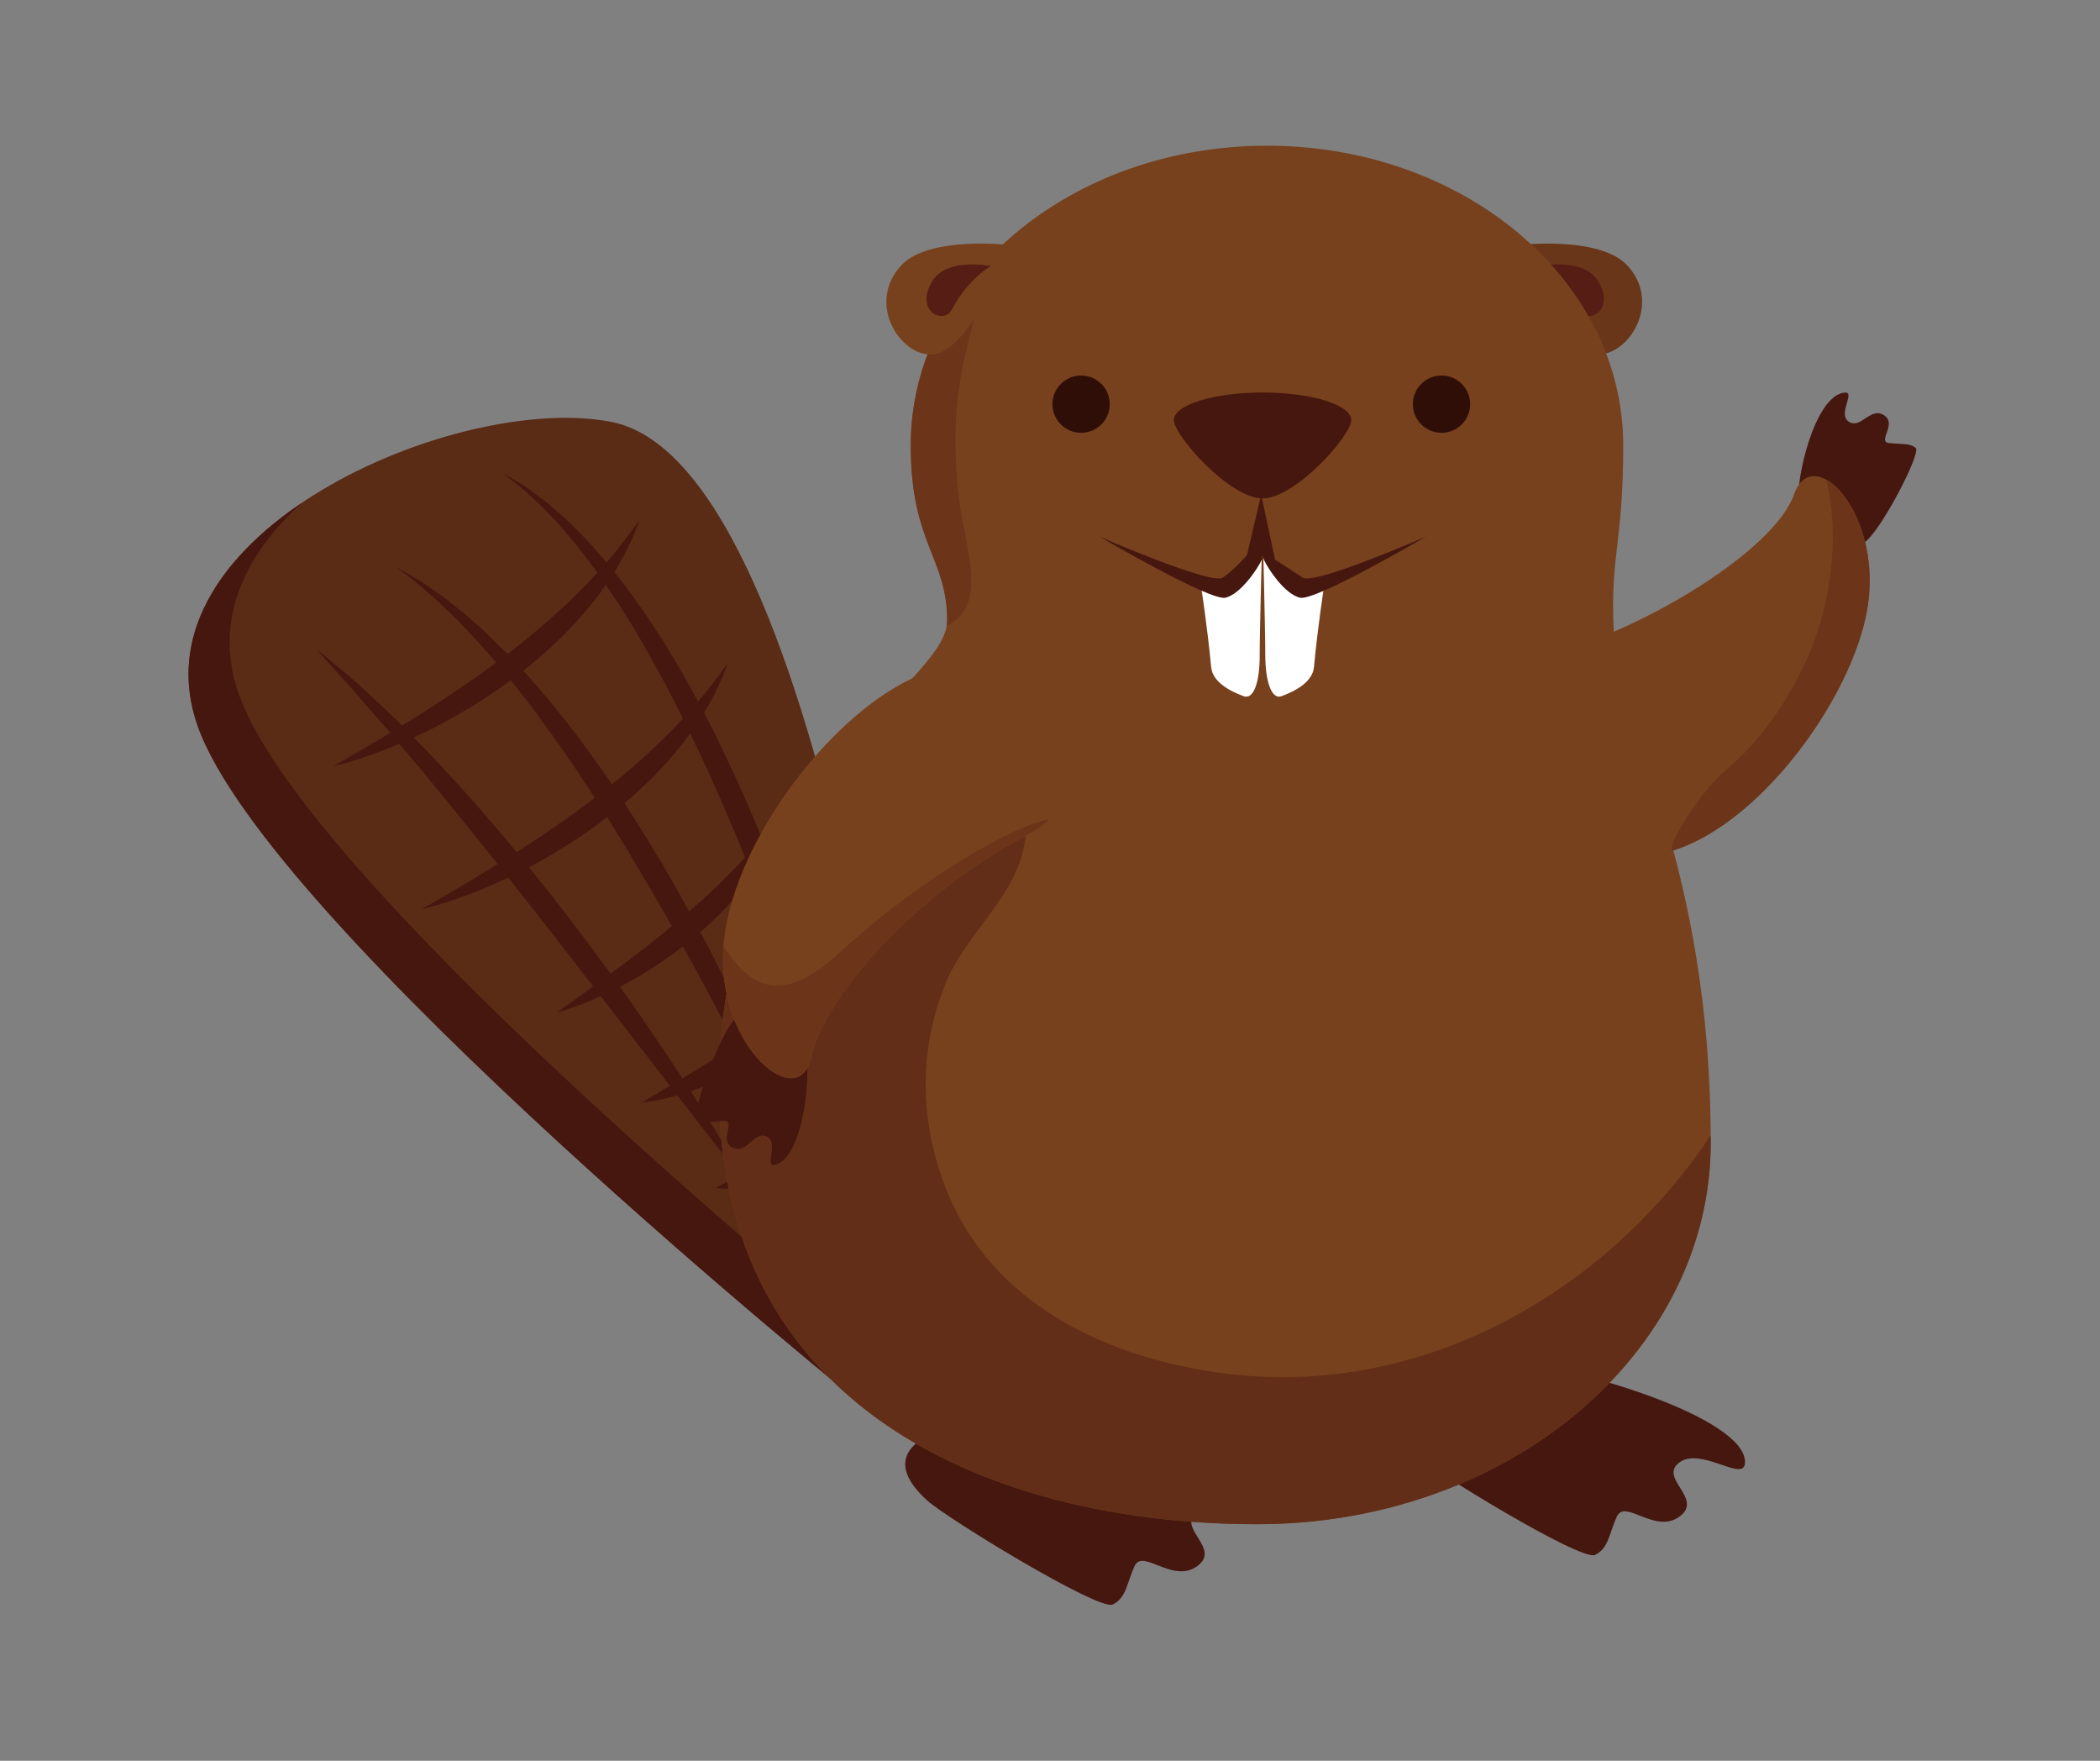 <svg xmlns="http://www.w3.org/2000/svg" xmlns:xlink="http://www.w3.org/1999/xlink" width="940" zoomAndPan="magnify" viewBox="0 0 705 591" height="788" preserveAspectRatio="xMidYMid meet" version="1.0"><rect x="0" y="0" width="705" height="591" fill="#808080" stroke="none"/><defs><clipPath id="3615a26e3a"><path d="M 241 48.891 L 575 48.891 L 575 512 L 241 512 Z M 241 48.891 " clip-rule="nonzero"/></clipPath></defs><path fill="#5a2b15" d="M 309.09 445.953 C 309.09 445.953 279.684 156.523 205.43 141.652 C 153.996 131.355 43.578 178.863 66.34 243.594 C 90.027 310.93 291.086 472.832 291.086 472.832 L 309.09 445.953 " fill-opacity="1" fill-rule="nonzero"/><path fill="#46170f" d="M 300.59 458.648 C 271.422 434.832 101.773 294.406 80.137 232.898 C 71.465 208.242 82.125 186.094 101.477 168.672 C 73.895 187.242 55.781 213.559 66.34 243.594 C 90.027 310.93 291.086 472.832 291.086 472.832 L 300.59 458.648 " fill-opacity="1" fill-rule="nonzero"/><path fill="#46170f" d="M 168.629 158.676 C 168.629 158.676 169.594 159.246 171.395 160.32 C 173.172 161.441 175.934 162.805 179.031 165.273 C 180.594 166.469 182.445 167.695 184.254 169.238 C 186.043 170.809 187.977 172.504 190.047 174.32 C 192.055 176.203 194.066 178.324 196.262 180.508 C 197.387 181.578 198.41 182.777 199.473 184.004 C 200.535 185.227 201.625 186.48 202.738 187.754 C 207.125 192.918 211.605 198.746 215.992 205.141 C 218.246 208.305 220.316 211.703 222.57 215.094 C 224.777 218.516 226.805 222.141 228.984 225.762 C 231.027 229.457 233.105 233.215 235.207 237.016 C 237.199 240.871 239.285 244.75 241.184 248.746 C 245.035 256.719 248.82 264.879 252.352 273.137 L 254.957 279.352 C 255.785 281.434 256.617 283.516 257.445 285.59 C 259.129 289.734 260.688 293.906 262.262 298.031 C 265.434 306.277 268.164 314.535 270.859 322.492 C 273.512 330.473 275.883 338.242 278.031 345.637 C 280.23 353.016 282.117 360.047 283.793 366.551 C 285.508 373.047 286.918 379.043 288.145 384.359 C 289.379 389.672 290.352 394.332 291.129 398.168 C 291.93 402 292.445 405.043 292.824 407.105 C 293.184 409.172 293.375 410.273 293.375 410.273 C 293.375 410.273 292.02 406.012 289.648 398.555 C 288.445 394.84 286.984 390.324 285.309 385.145 C 283.598 379.984 281.664 374.16 279.559 367.809 C 277.391 361.484 275.043 354.633 272.562 347.387 C 270.055 340.148 267.266 332.578 264.457 324.723 C 263 320.816 261.512 316.848 260.008 312.824 C 258.461 308.82 256.898 304.77 255.324 300.688 C 253.723 296.613 252.133 292.5 250.426 288.418 C 249.586 286.371 248.742 284.32 247.902 282.266 L 245.273 276.148 C 241.867 267.949 238.215 259.859 234.496 251.965 C 232.598 248.031 230.715 244.133 228.852 240.285 C 226.898 236.48 224.969 232.73 223.07 229.035 C 221.062 225.402 219.086 221.836 217.152 218.34 C 215.113 214.914 213.246 211.469 211.199 208.273 C 207.172 201.824 203.211 195.828 199.285 190.484 C 197.262 187.867 195.441 185.242 193.484 182.941 C 191.539 180.641 189.75 178.383 187.957 176.371 C 186.102 174.41 184.367 172.574 182.762 170.879 C 181.156 169.18 179.512 167.824 178.109 166.48 C 175.328 163.77 172.789 161.977 171.164 160.66 C 169.512 159.367 168.629 158.676 168.629 158.676 " fill-opacity="1" fill-rule="nonzero"/><path fill="#46170f" d="M 214.641 174.656 C 214.641 174.656 213.934 176.66 212.551 180.086 C 211.75 181.75 210.855 183.863 209.605 186.148 C 208.973 187.285 208.301 188.496 207.594 189.773 C 206.883 191.055 205.996 192.301 205.145 193.664 C 204.297 195.031 203.324 196.387 202.32 197.801 C 201.34 199.23 200.246 200.645 199.09 202.078 C 197.961 203.531 196.75 204.988 195.469 206.43 C 194.211 207.902 192.879 209.363 191.477 210.797 C 190.781 211.523 190.082 212.254 189.375 212.988 C 188.645 213.695 187.906 214.41 187.16 215.125 C 185.691 216.578 184.145 217.984 182.559 219.367 C 179.422 222.18 176.066 224.828 172.684 227.434 C 169.25 229.969 165.773 232.445 162.238 234.699 C 160.477 235.844 158.723 236.957 156.949 237.988 C 155.191 239.055 153.438 240.074 151.691 241.035 C 144.73 244.926 137.988 248.074 132.09 250.469 C 129.16 251.707 126.422 252.711 123.984 253.562 C 121.555 254.441 119.395 255.09 117.617 255.629 C 114.062 256.684 111.977 257.105 111.977 257.105 C 111.977 257.105 113.809 256.059 117.016 254.219 C 120.203 252.375 124.734 249.734 130.109 246.52 C 132.793 244.91 135.668 243.113 138.703 241.23 C 141.738 239.344 144.91 237.324 148.16 235.195 C 151.414 233.07 154.734 230.816 158.078 228.504 C 161.414 226.176 164.766 223.77 168.059 221.289 C 171.348 218.809 174.598 216.273 177.719 213.695 C 180.848 211.121 183.887 208.535 186.727 205.93 C 188.18 204.66 189.535 203.336 190.887 202.062 C 192.258 200.809 193.523 199.504 194.773 198.25 C 195.398 197.625 196.02 197.008 196.629 196.398 C 197.215 195.77 197.797 195.152 198.363 194.547 C 199.52 193.34 200.648 192.18 201.648 190.996 C 203.715 188.68 205.539 186.496 207.16 184.535 C 208.723 182.535 210.09 180.793 211.215 179.359 C 213.348 176.34 214.641 174.656 214.641 174.656 " fill-opacity="1" fill-rule="nonzero"/><path fill="#46170f" d="M 244.266 222.688 C 244.266 222.688 243.559 224.688 242.176 228.113 C 241.371 229.781 240.477 231.895 239.227 234.176 C 238.598 235.312 237.922 236.523 237.219 237.801 C 236.504 239.078 235.621 240.332 234.766 241.691 C 233.918 243.059 232.949 244.414 231.945 245.828 C 230.965 247.258 229.871 248.676 228.715 250.105 C 227.582 251.562 226.375 253.016 225.09 254.457 C 223.836 255.93 222.504 257.387 221.105 258.824 C 220.41 259.551 219.707 260.281 219 261.016 C 218.266 261.723 217.527 262.434 216.785 263.152 C 215.312 264.602 213.77 266.012 212.184 267.391 C 209.047 270.203 205.691 272.855 202.309 275.457 C 198.875 277.996 195.398 280.473 191.863 282.727 C 190.102 283.867 188.344 284.984 186.574 286.016 C 184.816 287.082 183.062 288.098 181.316 289.059 C 174.355 292.949 167.609 296.098 161.715 298.492 C 158.785 299.727 156.047 300.734 153.605 301.586 C 151.18 302.465 149.016 303.113 147.242 303.648 C 143.688 304.707 141.602 305.129 141.602 305.129 C 141.602 305.129 143.434 304.078 146.637 302.242 C 149.828 300.395 154.359 297.758 159.734 294.543 C 162.418 292.934 165.293 291.137 168.328 289.254 C 171.363 287.367 174.535 285.348 177.785 283.219 C 181.039 281.094 184.359 278.844 187.703 276.531 C 191.035 274.199 194.391 271.797 197.684 269.312 C 200.973 266.836 204.219 264.301 207.344 261.723 C 210.473 259.145 213.508 256.562 216.348 253.957 C 217.805 252.688 219.16 251.367 220.508 250.09 C 221.883 248.836 223.145 247.531 224.395 246.281 C 225.023 245.652 225.641 245.035 226.254 244.426 C 226.84 243.797 227.418 243.18 227.988 242.574 C 229.145 241.367 230.273 240.207 231.27 239.023 C 233.34 236.707 235.164 234.52 236.781 232.562 C 238.348 230.562 239.715 228.82 240.836 227.387 C 242.973 224.371 244.266 222.688 244.266 222.688 " fill-opacity="1" fill-rule="nonzero"/><path fill="#46170f" d="M 265.418 268.605 C 265.418 268.605 264.938 270.25 263.957 273.062 C 263.43 274.457 262.941 276.203 262.062 278.09 C 261.145 279.965 260.098 282.113 258.855 284.418 C 257.676 286.789 256.047 289.023 254.43 291.535 C 252.855 294.078 250.801 296.43 248.785 298.969 C 248.273 299.602 247.758 300.234 247.234 300.871 C 246.699 301.496 246.113 302.082 245.551 302.691 C 244.418 303.906 243.258 305.133 242.074 306.348 C 239.738 308.828 237.082 311.02 234.559 313.363 C 231.902 315.547 229.234 317.723 226.516 319.73 C 225.148 320.719 223.773 321.684 222.41 322.621 C 221.066 323.582 219.703 324.484 218.324 325.312 C 216.961 326.156 215.617 326.984 214.301 327.797 C 212.953 328.555 211.637 329.297 210.355 330.016 C 207.801 331.469 205.273 332.641 202.969 333.758 C 198.332 335.953 194.336 337.484 191.5 338.438 C 188.672 339.418 186.996 339.805 186.996 339.805 C 186.996 339.805 192.488 335.863 200.727 329.953 C 202.742 328.445 204.953 326.875 207.238 325.133 C 208.387 324.281 209.57 323.406 210.777 322.512 C 211.969 321.602 213.184 320.668 214.418 319.719 C 216.938 317.887 219.367 315.781 221.965 313.816 C 224.477 311.746 227.031 309.648 229.555 307.523 C 230.789 306.434 232.027 305.344 233.258 304.258 C 234.484 303.168 235.758 302.137 236.898 300.984 C 239.195 298.715 241.676 296.664 243.754 294.391 C 245.863 292.152 248.113 290.137 249.906 287.957 C 250.855 286.902 251.777 285.871 252.672 284.883 C 253.598 283.902 254.48 282.949 255.203 281.969 C 256.699 280.031 258.168 278.281 259.477 276.711 C 260.719 275.082 261.719 273.555 262.605 272.363 C 264.344 269.945 265.418 268.605 265.418 268.605 " fill-opacity="1" fill-rule="nonzero"/><path fill="#46170f" d="M 280.93 320.754 C 280.93 320.754 280.574 322.055 279.816 324.258 C 279.402 325.344 279.043 326.711 278.324 328.172 C 277.578 329.629 276.723 331.305 275.703 333.113 C 274.707 334.949 273.34 336.625 271.984 338.551 C 271.316 339.516 270.562 340.453 269.734 341.344 C 268.934 342.266 268.074 343.18 267.215 344.121 C 266.781 344.586 266.348 345.059 265.906 345.535 C 265.43 345.973 264.953 346.406 264.473 346.848 C 263.512 347.734 262.535 348.625 261.527 349.5 C 259.535 351.273 257.309 352.801 255.168 354.449 C 252.91 355.914 250.688 357.441 248.383 358.738 C 246.078 360.031 243.809 361.305 241.52 362.332 C 240.375 362.859 239.27 363.398 238.16 363.875 C 237.039 364.324 235.945 364.758 234.875 365.184 C 232.75 366.047 230.664 366.684 228.766 367.301 C 224.918 368.438 221.66 369.164 219.34 369.527 C 217.031 369.926 215.68 369.992 215.68 369.992 C 215.68 369.992 216.82 369.301 218.816 368.09 C 220.781 366.914 223.594 365.238 226.969 363.223 C 228.625 362.188 230.457 361.172 232.332 359.984 C 233.281 359.41 234.254 358.828 235.25 358.23 C 236.23 357.613 237.23 356.984 238.25 356.348 C 240.316 355.125 242.34 353.699 244.473 352.383 C 246.57 351.012 248.648 349.555 250.758 348.148 C 252.781 346.633 254.891 345.219 256.852 343.695 C 258.75 342.109 260.832 340.754 262.562 339.156 C 264.309 337.578 266.215 336.23 267.715 334.672 C 268.512 333.926 269.285 333.199 270.035 332.5 C 270.805 331.805 271.555 331.137 272.164 330.434 C 273.434 329.062 274.68 327.816 275.793 326.691 C 276.863 325.52 277.727 324.375 278.488 323.504 C 279.992 321.727 280.93 320.754 280.93 320.754 " fill-opacity="1" fill-rule="nonzero"/><path fill="#46170f" d="M 287.203 362.836 C 287.203 362.836 287.102 363.848 286.777 365.555 C 286.609 366.406 286.422 367.445 286.145 368.613 C 285.82 369.77 285.266 371.07 284.691 372.512 C 284.395 373.227 284.074 373.98 283.719 374.742 C 283.305 375.453 282.875 376.188 282.438 376.941 C 281.996 377.703 281.504 378.457 281.016 379.25 C 280.531 380.043 279.883 380.727 279.301 381.488 C 278.703 382.246 278.07 382.992 277.43 383.746 C 276.77 384.488 276.031 385.16 275.301 385.855 C 274.559 386.535 273.852 387.277 273.059 387.914 L 270.621 389.777 C 269.008 391.039 267.223 392.027 265.5 393.055 C 264.648 393.586 263.73 393.965 262.852 394.391 C 261.961 394.797 261.109 395.258 260.215 395.578 C 258.438 396.246 256.734 396.906 255.051 397.328 C 254.211 397.547 253.41 397.781 252.617 397.957 C 251.816 398.109 251.047 398.258 250.305 398.395 C 247.336 398.91 244.82 399.012 243.055 398.953 C 241.297 398.926 240.289 398.73 240.289 398.73 C 240.289 398.73 241.172 398.27 242.715 397.457 C 243.48 397.09 244.383 396.543 245.43 396.031 C 246.457 395.445 247.637 394.887 248.875 394.176 C 250.129 393.5 251.469 392.777 252.855 391.969 C 254.273 391.23 255.68 390.301 257.188 389.461 C 258.637 388.551 260.137 387.609 261.664 386.652 C 263.105 385.598 264.703 384.711 266.094 383.559 L 268.285 381.973 C 268.98 381.406 269.672 380.84 270.359 380.281 C 271.027 379.703 271.754 379.188 272.41 378.617 C 273.039 378.02 273.664 377.434 274.305 376.871 C 274.93 376.297 275.59 375.766 276.164 375.18 C 276.734 374.598 277.277 374.008 277.844 373.453 C 278.41 372.895 278.961 372.352 279.496 371.828 C 279.977 371.277 280.438 370.742 280.883 370.23 C 281.785 369.188 282.703 368.281 283.465 367.363 C 284.176 366.402 284.852 365.59 285.398 364.91 C 286.496 363.566 287.203 362.836 287.203 362.836 " fill-opacity="1" fill-rule="nonzero"/><path fill="#46170f" d="M 133.168 190.434 C 133.168 190.434 134.078 190.953 135.789 191.934 C 136.645 192.422 137.699 193.027 138.938 193.742 C 139.555 194.102 140.234 194.457 140.926 194.902 C 141.602 195.363 142.324 195.859 143.086 196.383 C 144.617 197.426 146.316 198.59 148.16 199.855 C 149.914 201.234 151.812 202.727 153.84 204.316 C 155.91 205.875 157.895 207.762 160.094 209.652 C 162.312 211.527 164.473 213.664 166.73 215.895 C 167.867 217.008 169.027 218.148 170.207 219.309 C 171.34 220.504 172.492 221.73 173.668 222.973 C 174.836 224.23 176.023 225.504 177.227 226.801 C 178.383 228.137 179.551 229.492 180.742 230.875 C 181.926 232.254 183.125 233.648 184.344 235.07 C 185.516 236.516 186.707 237.984 187.906 239.465 C 190.359 242.402 192.668 245.539 195.043 248.711 C 199.777 255.07 204.523 261.75 209.07 268.711 C 211.359 272.18 213.562 275.742 215.832 279.281 C 218.016 282.871 220.211 286.473 222.406 290.078 C 226.633 297.375 230.766 304.727 234.676 312.043 C 235.656 313.871 236.633 315.691 237.602 317.504 C 238.531 319.336 239.453 321.16 240.375 322.977 C 242.223 326.59 243.98 330.199 245.723 333.742 C 249.223 340.816 252.371 347.77 255.328 354.367 C 258.289 360.969 260.957 367.262 263.328 373.109 C 268.129 384.781 271.75 394.652 274.16 401.605 C 275.391 405.074 276.258 407.836 276.871 409.711 C 277.465 411.586 277.785 412.59 277.785 412.59 C 277.785 412.59 275.953 408.809 272.75 402.191 C 269.543 395.586 264.906 386.18 259.305 374.934 C 256.469 369.336 253.395 363.266 250.145 356.848 C 246.82 350.48 243.312 343.758 239.68 336.809 C 236.031 329.879 232.105 322.797 228.148 315.594 C 224.203 308.383 220.02 301.16 215.777 293.98 C 213.648 290.395 211.52 286.809 209.395 283.242 C 207.195 279.723 205.059 276.18 202.836 272.734 C 198.379 265.852 194.059 259.035 189.559 252.66 C 187.336 249.453 185.113 246.324 182.891 243.301 C 181.789 241.781 180.699 240.277 179.621 238.793 C 178.504 237.34 177.398 235.906 176.309 234.492 C 175.215 233.074 174.137 231.684 173.07 230.309 C 171.969 228.969 170.883 227.652 169.816 226.355 C 168.754 225.047 167.711 223.762 166.688 222.504 C 165.617 221.285 164.566 220.09 163.539 218.922 C 162.508 217.75 161.496 216.602 160.512 215.48 C 159.516 214.363 158.477 213.348 157.512 212.301 C 155.539 210.254 153.762 208.203 151.887 206.504 C 150.055 204.738 148.34 203.094 146.754 201.566 C 145.098 200.133 143.578 198.812 142.199 197.621 C 139.496 195.164 137.082 193.523 135.559 192.281 C 134 191.074 133.168 190.434 133.168 190.434 " fill-opacity="1" fill-rule="nonzero"/><path fill="#46170f" d="M 106.117 217.793 C 106.117 217.793 108.949 220.051 113.793 224.117 C 116.195 226.172 119.215 228.539 122.391 231.609 C 125.625 234.613 129.301 237.992 133.211 241.785 C 137.035 245.637 141.18 249.812 145.484 254.316 C 149.727 258.863 154.164 263.695 158.703 268.742 C 163.156 273.859 167.723 279.18 172.301 284.637 C 176.801 290.152 181.387 295.75 185.844 301.441 C 190.242 307.18 194.738 312.852 198.922 318.605 C 203.18 324.305 207.293 329.969 211.184 335.52 C 215.133 341.027 218.777 346.465 222.258 351.609 C 225.773 356.73 228.926 361.684 231.875 366.227 C 237.727 375.355 242.398 383.09 245.578 388.559 C 248.777 394.016 250.48 397.211 250.48 397.211 C 250.48 397.211 248.238 394.379 244.312 389.418 C 242.371 386.93 240.008 383.91 237.301 380.441 C 234.605 376.969 231.527 373.078 228.262 368.773 C 221.656 360.223 213.949 350.254 205.691 339.57 C 201.57 334.23 197.309 328.719 192.977 323.113 C 188.672 317.492 184.199 311.867 179.789 306.188 C 175.34 300.543 170.895 294.895 166.516 289.336 C 162.086 283.82 157.727 278.391 153.508 273.141 C 149.242 267.922 145.113 262.887 141.203 258.109 C 137.176 253.434 133.445 248.938 129.996 244.785 C 126.438 240.754 123.199 237.027 120.34 233.699 C 117.508 230.348 114.848 227.566 112.738 225.211 C 108.484 220.531 106.117 217.793 106.117 217.793 " fill-opacity="1" fill-rule="nonzero"/><path fill="#46170f" d="M 311.324 503.668 C 318.09 509.77 368.992 540.82 373.566 538.539 C 378.145 536.27 378.145 531.723 380.891 525.652 C 382.262 522.621 385.469 524.137 389.355 525.652 C 393.246 527.168 397.824 528.684 401.945 525.652 C 410.184 519.586 394.621 512.766 401.945 507.457 C 405.422 504.934 410.539 506.426 414.961 507.918 C 419.836 509.562 423.867 511.207 423.914 507.457 C 424.105 492.344 367.164 475.613 349.773 474.859 C 332.379 474.098 285.941 480.766 311.324 503.668 " fill-opacity="1" fill-rule="nonzero"/><path fill="#46170f" d="M 473.234 487.031 C 480 493.137 530.906 524.184 535.477 521.906 C 540.059 519.633 540.059 515.086 542.801 509.02 C 544.176 505.984 547.379 507.504 551.273 509.02 C 555.16 510.535 559.738 512.051 563.855 509.02 C 572.098 502.953 556.535 496.133 563.855 490.82 C 567.336 488.297 572.453 489.789 576.867 491.281 C 581.746 492.93 585.781 494.574 585.828 490.82 C 586.02 475.711 529.074 458.98 511.688 458.227 C 494.293 457.465 447.859 464.129 473.234 487.031 " fill-opacity="1" fill-rule="nonzero"/><path fill="#46170f" d="M 625.656 182.188 C 630.758 179.566 645.016 152.16 643.164 150.402 C 641.32 148.645 638.363 149.191 634.211 148.703 C 630.047 148.211 637.094 142.293 632.477 139.363 C 630.141 137.879 628.18 139.133 626.281 140.391 C 624.441 141.609 622.668 142.832 620.676 141.543 C 616.633 138.934 623.523 130.984 618.875 131.805 C 609.059 133.531 602.883 160.793 603.812 168.594 C 604.75 176.398 620.551 184.812 625.656 182.188 " fill-opacity="1" fill-rule="nonzero"/><path fill="#6a3619" d="M 509.953 82.234 C 509.953 82.234 522.766 118.988 536.461 118.988 C 547.148 118.988 557.836 101.465 546.293 89.074 C 536.961 79.055 509.953 82.234 509.953 82.234 " fill-opacity="1" fill-rule="nonzero"/><path fill="#561d14" d="M 516.906 89.316 C 516.906 89.316 524.504 93.551 529.91 103.859 C 532.723 109.207 542.605 104.426 536.535 94.379 C 531.629 86.25 516.906 89.316 516.906 89.316 " fill-opacity="1" fill-rule="nonzero"/><g clip-path="url(#3615a26e3a)"><path fill="#78411d" d="M 541.98 215.574 C 540.059 187.066 544.949 183.891 544.949 149.543 C 544.949 93.961 491.41 48.902 425.352 48.902 C 359.305 48.902 305.754 93.961 305.754 149.543 C 305.754 182.551 317.977 187.121 317.977 208.309 C 317.977 231.707 234.152 266.855 241.848 378.398 C 248.621 476.602 337.953 511.594 422.051 511.594 C 506.148 511.594 574.324 454.223 574.324 383.457 C 574.324 289.93 543.883 243.828 541.98 215.574 " fill-opacity="1" fill-rule="nonzero"/></g><path fill="#e2c3be" d="M 317.812 210.094 C 317.914 209.5 317.977 208.914 317.977 208.336 C 317.977 208.914 317.922 209.5 317.824 210.09 C 317.82 210.09 317.816 210.094 317.812 210.094 M 305.754 149.547 C 305.754 149.52 305.754 149.496 305.754 149.469 C 305.754 149.492 305.754 149.523 305.754 149.547 M 305.754 149.449 C 305.754 149.43 305.754 149.41 305.754 149.395 C 305.754 149.41 305.754 149.43 305.754 149.449 M 305.754 149.371 C 305.754 149.352 305.754 149.336 305.754 149.316 C 305.754 149.34 305.754 149.352 305.754 149.371 M 305.754 149.297 C 305.754 149.27 305.754 149.25 305.754 149.227 C 305.754 149.246 305.754 149.273 305.754 149.297 M 305.754 149.219 C 305.754 149.195 305.754 149.168 305.754 149.145 C 305.754 149.168 305.754 149.195 305.754 149.219 M 305.754 149.121 C 305.754 149.105 305.754 149.086 305.754 149.07 C 305.754 149.086 305.754 149.105 305.754 149.121 M 305.754 149.039 C 305.754 149.023 305.754 149.012 305.754 148.996 C 305.754 149.012 305.754 149.023 305.754 149.039 M 305.754 148.965 C 305.754 148.949 305.758 148.934 305.758 148.914 C 305.758 148.938 305.754 148.949 305.754 148.965 M 305.758 148.891 C 305.758 148.867 305.758 148.848 305.758 148.824 C 305.758 148.848 305.758 148.867 305.758 148.891 M 305.758 148.785 C 305.758 148.77 305.758 148.762 305.758 148.75 C 305.758 148.762 305.758 148.773 305.758 148.785 M 305.758 148.707 C 305.758 148.699 305.758 148.688 305.758 148.676 C 305.758 148.688 305.758 148.695 305.758 148.707 M 305.758 148.637 C 305.758 148.625 305.758 148.617 305.758 148.609 C 305.758 148.613 305.758 148.629 305.758 148.637 M 305.758 148.438 C 305.758 148.434 305.758 148.43 305.758 148.426 C 305.758 148.434 305.758 148.434 305.758 148.438 M 305.762 148.371 C 305.762 148.367 305.762 148.363 305.762 148.359 C 305.762 148.363 305.762 148.367 305.762 148.371 " fill-opacity="1" fill-rule="nonzero"/><path fill="#6c351a" d="M 317.824 210.086 C 317.926 209.496 317.977 208.914 317.977 208.336 C 317.977 208.328 317.977 208.32 317.977 208.309 C 317.977 187.125 305.754 182.551 305.754 149.547 C 305.754 149.523 305.754 149.496 305.754 149.473 C 305.754 149.461 305.754 149.453 305.754 149.445 C 305.754 149.43 305.754 149.41 305.754 149.391 C 305.754 149.387 305.754 149.379 305.754 149.371 C 305.754 149.348 305.754 149.336 305.754 149.312 C 305.754 149.309 305.754 149.301 305.754 149.293 C 305.754 149.273 305.754 149.246 305.754 149.227 C 305.754 149.223 305.754 149.223 305.754 149.219 C 305.754 149.195 305.754 149.168 305.754 149.145 C 305.754 149.137 305.754 149.125 305.754 149.121 C 305.754 149.105 305.754 149.086 305.754 149.07 C 305.754 149.059 305.754 149.051 305.758 149.039 C 305.758 149.023 305.758 149.012 305.758 148.996 C 305.758 148.984 305.758 148.977 305.758 148.965 C 305.758 148.945 305.758 148.934 305.758 148.918 C 305.758 148.906 305.758 148.898 305.758 148.891 C 305.758 148.863 305.758 148.844 305.758 148.82 C 305.758 148.809 305.758 148.793 305.758 148.781 C 305.758 148.773 305.758 148.758 305.758 148.746 C 305.758 148.73 305.758 148.723 305.758 148.711 C 305.758 148.695 305.758 148.688 305.758 148.676 C 305.758 148.66 305.758 148.648 305.758 148.633 C 305.758 148.629 305.758 148.613 305.758 148.605 C 305.758 148.551 305.762 148.492 305.762 148.438 C 305.762 148.434 305.762 148.43 305.762 148.426 C 305.762 148.406 305.762 148.391 305.762 148.367 C 305.762 148.363 305.762 148.363 305.762 148.359 C 305.762 148.336 305.762 148.316 305.762 148.297 C 306.078 126.359 314.746 106.117 329.203 89.695 C 328.453 93.551 327.961 97.52 327.766 101.602 C 327.234 112.734 317.48 129.031 321.949 167.281 C 323.871 183.688 332.176 203.055 317.824 210.086 " fill-opacity="1" fill-rule="nonzero"/><path fill="#622e17" d="M 422.047 511.594 C 414.691 511.594 407.297 511.328 399.922 510.773 C 366.984 508.297 334.426 500.113 307.461 484.535 C 276.469 466.625 252.879 438.953 244.625 398.961 C 244.469 398.211 244.316 397.449 244.176 396.688 C 243.066 390.848 242.281 384.758 241.844 378.402 C 241.797 377.695 241.75 376.992 241.711 376.297 C 242.133 376.273 242.57 376.254 243.027 376.246 C 243.051 376.246 243.07 376.246 243.094 376.246 C 247.141 376.246 241.066 383 246 385.262 C 246.625 385.547 247.203 385.668 247.742 385.668 C 249.387 385.668 250.703 384.543 251.984 383.418 C 253.262 382.293 254.504 381.172 255.988 381.172 C 256.434 381.172 256.902 381.27 257.398 381.504 C 261.434 383.391 256.82 391.07 259.66 391.07 C 259.891 391.07 260.168 391.02 260.508 390.91 C 268.246 388.434 271.285 369.469 271.07 358.422 C 271.594 357.461 272.016 356.293 272.309 354.902 C 272.312 354.887 272.316 354.863 272.32 354.844 C 272.324 354.82 272.328 354.797 272.332 354.773 C 276.176 335.789 306.113 300.531 344.332 280.535 C 342.688 299.719 324.508 312.699 317.48 330 C 308.453 352.23 308.711 375.52 317.141 397.848 C 332.199 437.715 371.812 456.047 411.648 461.055 C 418.016 461.855 424.344 462.242 430.629 462.242 C 488.777 462.242 542.5 428.969 574.289 381.102 C 574.301 381.891 574.32 382.664 574.32 383.457 C 574.32 414.035 561.594 442.113 540.352 464.141 C 526.645 478.355 509.395 490.051 489.727 498.273 C 469.34 506.801 446.355 511.594 422.047 511.594 M 241.875 349.965 C 242.305 344.246 242.992 338.777 243.902 333.531 C 244.559 336.641 245.453 339.566 246.527 342.266 C 245.219 343.504 243.562 346.383 241.875 349.965 " fill-opacity="1" fill-rule="nonzero"/><path fill="#78411d" d="M 338.895 82.234 C 338.895 82.234 326.082 118.988 312.387 118.988 C 301.703 118.988 291.012 101.465 302.559 89.074 C 311.887 79.055 338.895 82.234 338.895 82.234 " fill-opacity="1" fill-rule="nonzero"/><path fill="#561d14" d="M 332.602 89.316 C 332.602 89.316 325 93.551 319.594 103.859 C 316.785 109.207 306.906 104.426 312.973 94.379 C 317.883 86.25 332.602 89.316 332.602 89.316 " fill-opacity="1" fill-rule="nonzero"/><path fill="#46170f" d="M 453.648 141.016 C 453.648 146.133 434.973 167.281 423.863 167.281 C 412.746 167.281 394.078 146.133 394.078 141.016 C 394.078 135.898 407.414 131.742 423.863 131.742 C 440.309 131.742 453.648 135.898 453.648 141.016 " fill-opacity="1" fill-rule="nonzero"/><path fill="#2f0e08" d="M 493.555 135.66 C 493.555 140.969 489.25 145.273 483.934 145.273 C 478.617 145.273 474.316 140.969 474.316 135.66 C 474.316 130.352 478.617 126.043 483.934 126.043 C 489.25 126.043 493.555 130.352 493.555 135.66 " fill-opacity="1" fill-rule="nonzero"/><path fill="#2f0e08" d="M 372.566 135.66 C 372.566 140.969 368.254 145.273 362.941 145.273 C 357.629 145.273 353.324 140.969 353.324 135.66 C 353.324 130.352 357.629 126.043 362.941 126.043 C 368.254 126.043 372.566 130.352 372.566 135.66 " fill-opacity="1" fill-rule="nonzero"/><path fill="#ffffff" d="M 417.52 233.676 C 412.793 231.953 407.062 228.859 406.598 223.906 C 405.277 209.805 403.172 196.531 403.172 196.531 L 411.41 196.934 L 418.781 189.883 L 423.809 177.754 C 423.809 177.754 422.895 211.676 422.895 220.223 C 422.895 228.77 420.922 234.922 417.52 233.676 " fill-opacity="1" fill-rule="nonzero"/><path fill="#ffffff" d="M 430.199 233.676 C 434.926 231.953 440.66 228.859 441.121 223.906 C 442.441 209.805 444.523 196.691 444.523 196.691 L 437.059 196.77 L 426.477 188.273 L 423.914 177.754 C 423.914 177.754 424.777 211.352 424.777 219.902 C 424.777 228.449 426.797 234.922 430.199 233.676 " fill-opacity="1" fill-rule="nonzero"/><path fill="#46170f" d="M 423.402 166 C 423.402 166 422.039 183.148 424.457 188.168 C 425.902 191.184 431.266 199.336 436.395 200.617 C 441.523 201.898 478.723 180.109 478.723 180.109 C 478.723 180.109 441.203 196.449 437.355 193.891 C 433.508 191.324 428.055 187.824 428.055 187.824 L 423.402 166 " fill-opacity="1" fill-rule="nonzero"/><path fill="#46170f" d="M 423.402 166 C 423.402 166 424.723 185.496 423.539 188.008 C 422.16 190.941 416.566 199.336 411.438 200.617 C 406.305 201.898 369.109 180.109 369.109 180.109 C 369.109 180.109 406.625 196.449 410.473 193.891 C 414.324 191.324 418.621 186.355 418.621 186.355 L 423.402 166 " fill-opacity="1" fill-rule="nonzero"/><path fill="#78411d" d="M 516.906 220.699 C 552.234 211.727 595.844 184.379 602.258 166 C 608.672 147.621 633.027 172.938 626.621 205.793 C 620.215 238.648 583.672 286.09 551.281 287.367 C 518.887 288.652 481.578 229.676 516.906 220.699 " fill-opacity="1" fill-rule="nonzero"/><path fill="#e2c3be" d="M 561.777 285.449 C 568.852 283.199 575.961 279.105 582.738 273.789 C 575.961 279.105 568.855 283.195 561.781 285.449 L 561.777 285.449 " fill-opacity="1" fill-rule="nonzero"/><path fill="#6c351a" d="M 561.77 285.453 C 561.77 285.449 561.773 285.449 561.777 285.449 C 561.773 285.449 561.77 285.449 561.77 285.453 " fill-opacity="1" fill-rule="nonzero"/><path fill="#e2c3be" d="M 582.742 273.785 C 582.758 273.773 582.77 273.762 582.781 273.754 C 582.77 273.762 582.754 273.773 582.742 273.785 M 582.793 273.746 C 582.805 273.738 582.812 273.73 582.824 273.719 C 582.816 273.727 582.801 273.738 582.793 273.746 M 582.836 273.711 C 582.84 273.707 582.844 273.703 582.852 273.699 C 582.844 273.703 582.84 273.707 582.836 273.711 M 626.617 205.793 C 626.621 205.777 626.629 205.754 626.629 205.734 C 626.629 205.754 626.621 205.777 626.617 205.793 " fill-opacity="1" fill-rule="nonzero"/><path fill="#6c351a" d="M 561.523 285.492 C 558.871 285.492 569.809 266.363 580.023 257.883 C 590.891 248.867 600.141 235.246 606.098 222.27 C 614.418 204.133 617.891 181.227 613.121 161.008 C 621.668 165.73 630.805 184.051 626.641 205.668 C 626.637 205.691 626.633 205.711 626.629 205.734 C 626.625 205.754 626.621 205.777 626.617 205.793 C 622.277 228.027 604.152 256.93 582.848 273.699 C 582.84 273.703 582.836 273.707 582.832 273.711 C 582.828 273.715 582.824 273.719 582.824 273.719 C 582.812 273.73 582.805 273.738 582.793 273.75 C 582.789 273.75 582.785 273.75 582.781 273.754 C 582.77 273.766 582.758 273.773 582.746 273.785 C 582.742 273.785 582.738 273.789 582.738 273.789 C 575.957 279.109 568.855 283.199 561.773 285.449 C 561.773 285.449 561.77 285.449 561.77 285.453 C 561.68 285.48 561.598 285.492 561.523 285.492 " fill-opacity="1" fill-rule="nonzero"/><path fill="#46170f" d="M 246.957 341.906 C 242.25 345.195 231.844 374.285 233.918 375.77 C 235.988 377.262 238.84 376.324 243.027 376.242 C 247.211 376.168 241.039 382.988 246.004 385.262 C 248.512 386.41 250.281 384.914 251.984 383.418 C 253.648 381.953 255.246 380.492 257.398 381.5 C 261.762 383.543 256.016 392.352 260.508 390.91 C 270 387.871 272.422 360.027 270.438 352.418 C 268.453 344.809 251.66 338.609 246.957 341.906 " fill-opacity="1" fill-rule="nonzero"/><path fill="#78411d" d="M 344.883 280.246 C 306.402 300.191 276.195 335.699 272.332 354.773 C 268.473 373.852 240.91 352.07 242.797 318.648 C 244.691 285.227 277.004 241.324 306.379 227.613 C 343.172 210.445 381.156 261.449 344.883 280.246 " fill-opacity="1" fill-rule="nonzero"/><path fill="#40130d" d="M 265.559 361.883 C 265.492 361.883 265.426 361.883 265.363 361.879 C 265.426 361.883 265.492 361.883 265.559 361.883 " fill-opacity="1" fill-rule="nonzero"/><path fill="#592614" d="M 271.07 358.422 C 271.598 357.461 272.016 356.293 272.309 354.902 C 272.016 356.293 271.598 357.461 271.07 358.422 " fill-opacity="1" fill-rule="nonzero"/><path fill="#40130d" d="M 265.559 361.883 C 267.832 361.883 269.773 360.785 271.07 358.422 C 269.773 360.785 267.832 361.883 265.559 361.883 " fill-opacity="1" fill-rule="nonzero"/><path fill="#6c351a" d="M 344.332 280.535 C 344.516 280.438 344.695 280.344 344.883 280.246 C 344.91 280.234 344.941 280.219 344.969 280.199 C 344.941 280.219 344.91 280.234 344.883 280.246 C 344.695 280.344 344.516 280.438 344.332 280.535 " fill-opacity="1" fill-rule="nonzero"/><path fill="#6c351a" d="M 344.969 280.199 C 344.984 280.195 344.996 280.188 345.012 280.18 C 344.996 280.188 344.984 280.195 344.969 280.199 M 345.02 280.176 C 345.023 280.176 345.023 280.176 345.023 280.176 L 345.02 280.176 " fill-opacity="1" fill-rule="nonzero"/><path fill="#6c351a" d="M 265.559 361.883 C 265.492 361.883 265.426 361.883 265.363 361.879 C 256.129 361.625 241.695 343.66 242.762 319.375 C 242.762 319.367 242.762 319.359 242.762 319.348 C 242.77 319.164 242.777 318.977 242.789 318.793 C 242.789 318.793 242.789 318.789 242.789 318.785 C 242.793 318.738 242.793 318.695 242.797 318.648 C 242.824 318.277 242.867 317.891 242.895 317.52 C 248.848 326.957 254.781 330.82 260.965 330.82 C 267.965 330.82 275.285 325.867 283.316 318.422 C 306.832 296.629 340.156 276.723 352.355 274.965 C 350.359 276.871 347.957 278.637 345.023 280.176 C 345.023 280.176 345.023 280.176 345.02 280.176 C 345.016 280.176 345.016 280.176 345.012 280.18 C 344.996 280.188 344.984 280.195 344.969 280.199 C 344.941 280.219 344.91 280.234 344.883 280.246 C 344.695 280.344 344.516 280.438 344.332 280.535 C 306.117 300.527 276.176 335.785 272.332 354.773 C 272.328 354.797 272.324 354.82 272.32 354.844 C 272.316 354.863 272.312 354.883 272.309 354.902 C 272.016 356.293 271.598 357.461 271.07 358.422 C 269.773 360.785 267.832 361.883 265.559 361.883 " fill-opacity="1" fill-rule="nonzero"/></svg>
